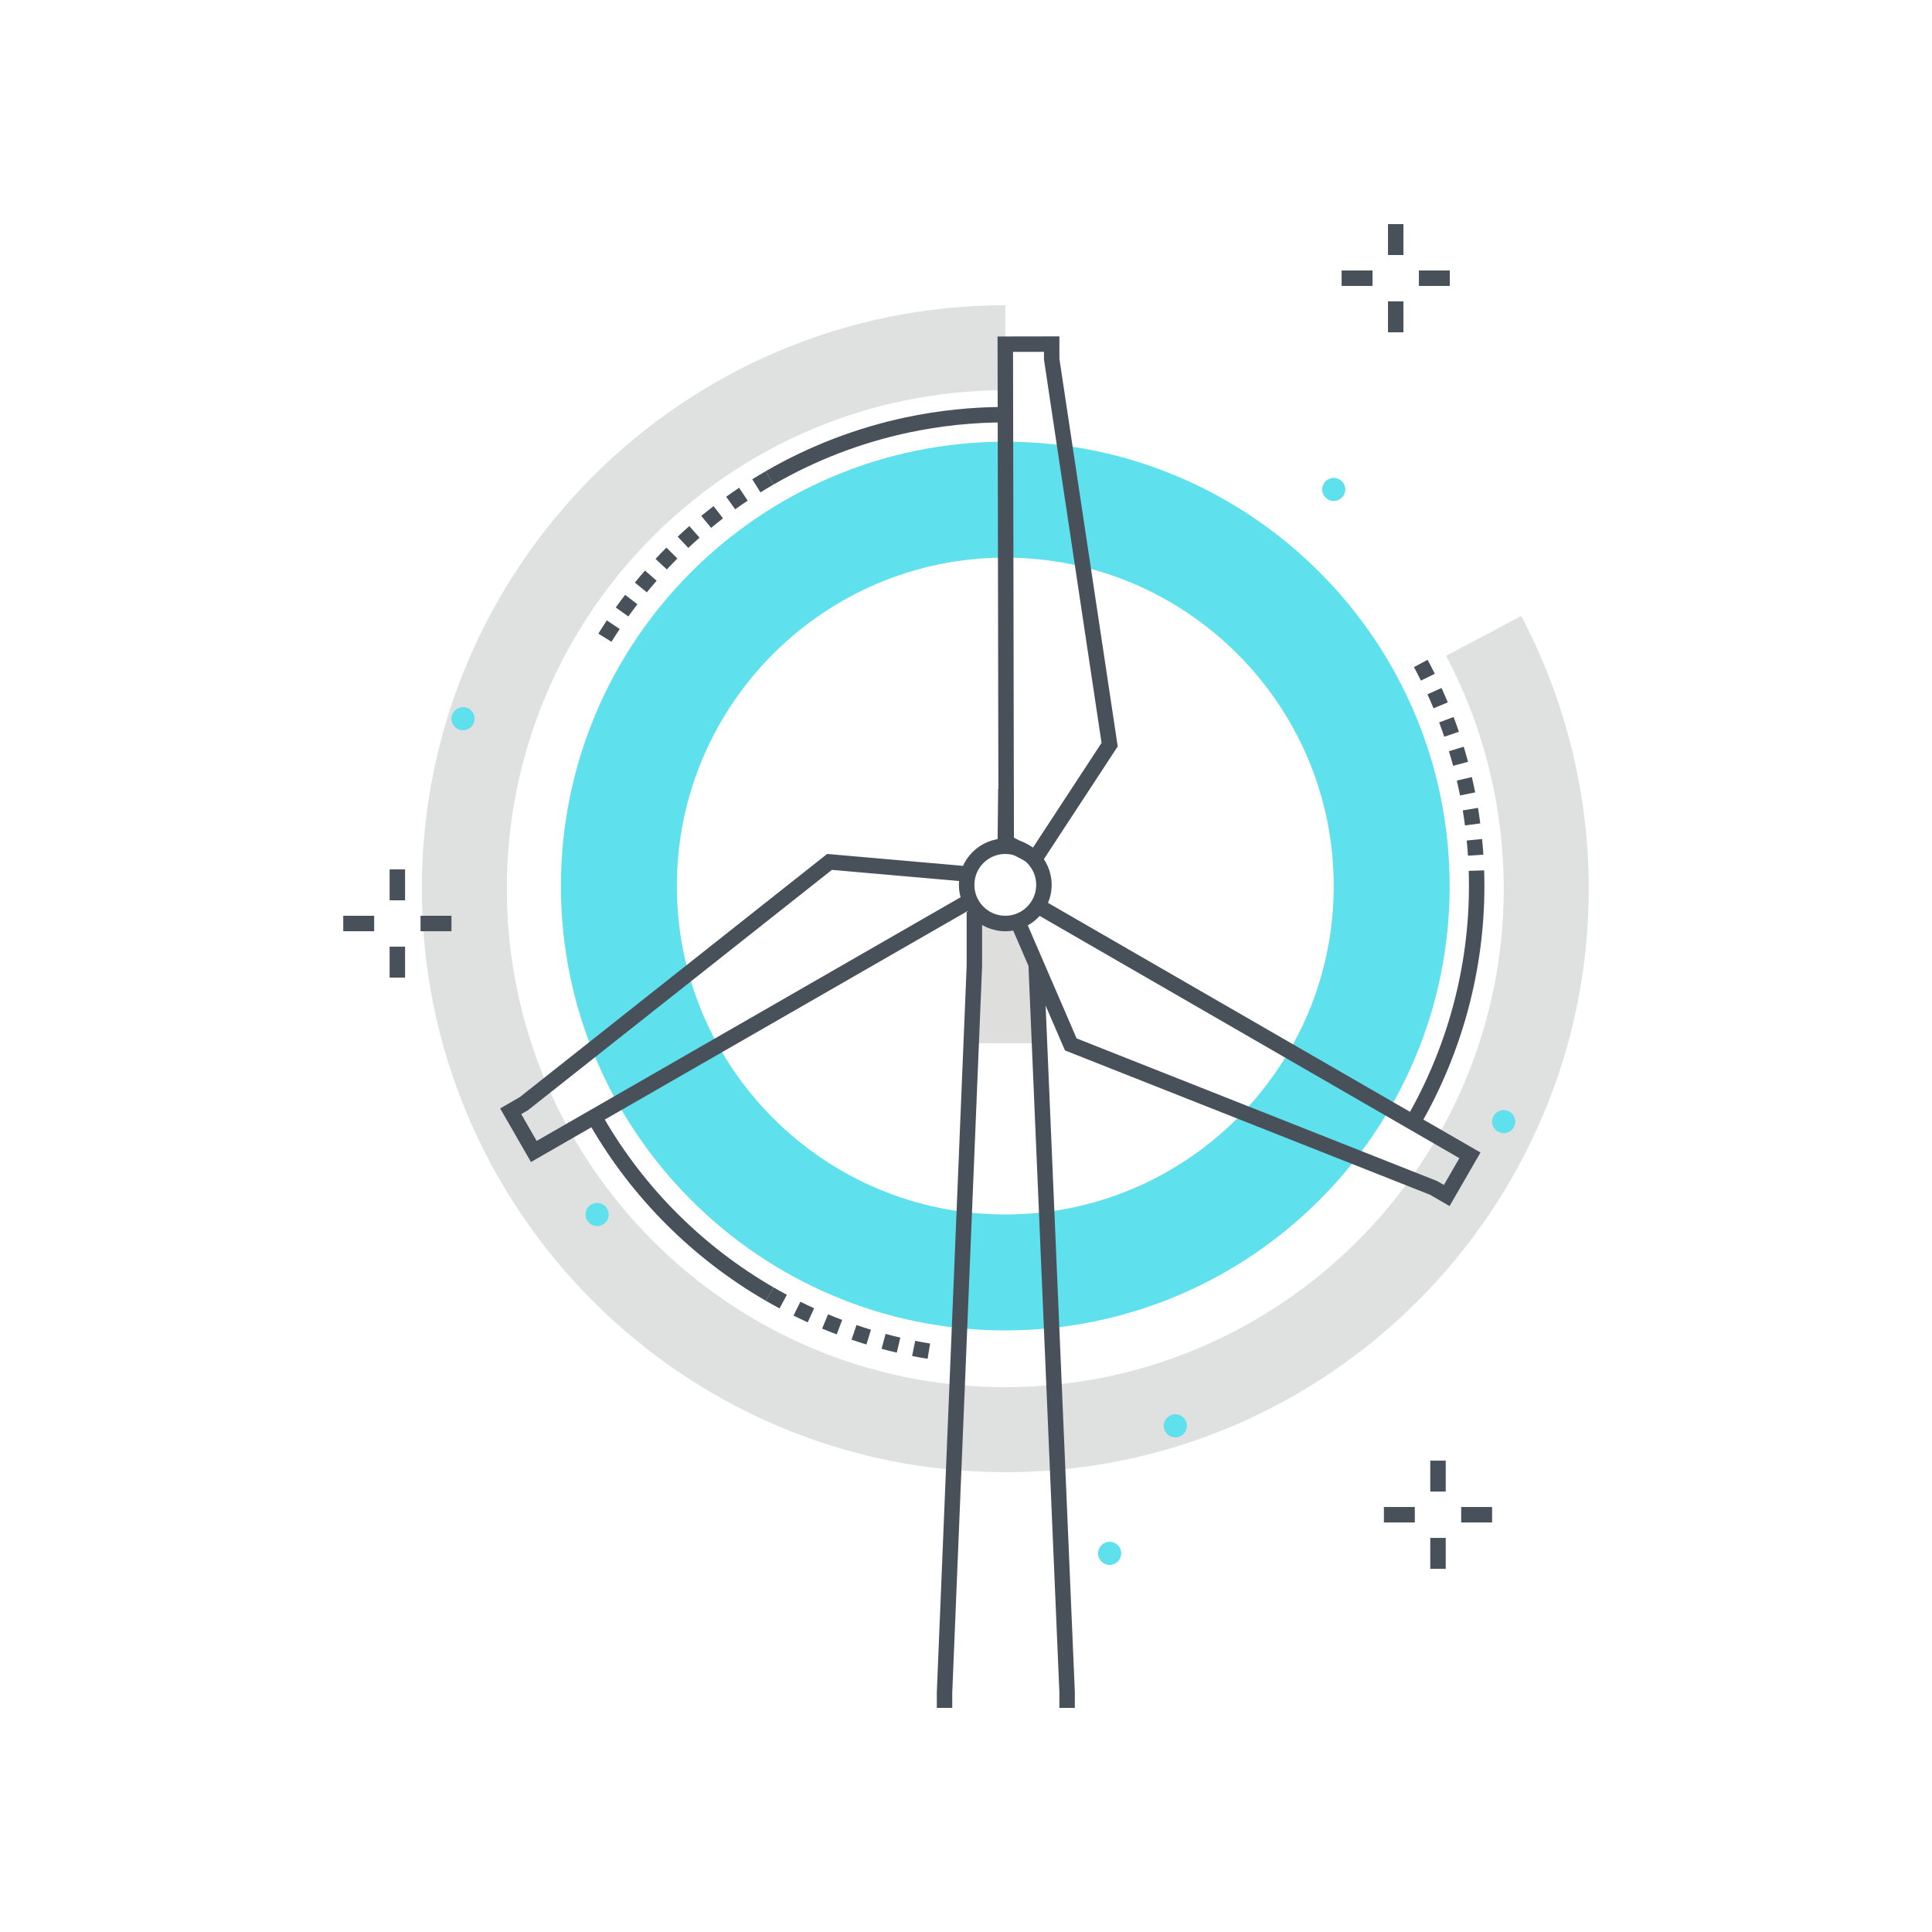 <svg xmlns="http://www.w3.org/2000/svg" width="250" height="250" viewBox="0 0 250 250">
  <g fill="none" fill-rule="evenodd">
    <path fill="#DFE0E0" d="M130.083,190.499 C88.452,190.499 54.583,156.63 54.583,114.999 C54.583,73.368 88.452,39.499 130.083,39.499 L130.083,50.499 C94.518,50.499 65.583,79.434 65.583,114.999 C65.583,150.564 94.518,179.499 130.083,179.499 C165.648,179.499 194.583,150.564 194.583,114.999 C194.583,104.496 192.004,94.074 187.125,84.86 L196.846,79.712 C202.562,90.507 205.583,102.709 205.583,114.999 C205.583,156.63 171.714,190.499 130.083,190.499"/>
    <path fill="#5FE0ED" d="M130.084,72.155 C106.649,72.155 87.584,91.221 87.584,114.655 C87.584,138.09 106.649,157.155 130.084,157.155 C153.519,157.155 172.584,138.09 172.584,114.655 C172.584,91.221 153.519,72.155 130.084,72.155 Z M130.084,172.155 C98.378,172.155 72.584,146.361 72.584,114.655 C72.584,82.949 98.378,57.155 130.084,57.155 C161.79,57.155 187.584,82.949 187.584,114.655 C187.584,146.361 161.79,172.155 130.084,172.155 Z"/>
    <path fill="#DEDEDD" d="M134.084,124.196 L132.178,119.026 C131.539,119.323 130.835,119.5 130.084,119.5 C128.687,119.5 127.427,118.924 126.52,118 L126.084,118 L126.084,125 L125.673,135 L134.51,135 L134.084,125 L134.084,124.196"/>
    <path fill="#48515A" d="M130.084,110.5 C127.878,110.5 126.084,112.294 126.084,114.5 C126.084,116.706 127.878,118.5 130.084,118.5 C132.29,118.5 134.084,116.706 134.084,114.5 C134.084,112.294 132.29,110.5 130.084,110.5 Z M130.084,120.5 C126.775,120.5 124.084,117.809 124.084,114.5 C124.084,111.191 126.775,108.5 130.084,108.5 C133.393,108.5 136.084,111.191 136.084,114.5 C136.084,117.809 133.393,120.5 130.084,120.5 Z"/>
    <polyline fill="#48515A" points="131.084 109.012 129.084 108.988 129.167 102.071 131.167 102.096 131.084 109.012"/>
    <polyline fill="#48515A" points="139.084 221 137.084 221 137.084 219 133.085 125.042 135.083 124.958 139.083 218.958 139.084 221"/>
    <polyline fill="#48515A" points="123.223 221 121.223 221 121.223 219 125.085 124.959 125.084 118 127.084 118 127.084 125 123.222 219.041 123.223 221"/>
    <path fill="#48515A" d="M131.202,108.395 L133.661,109.686 L142.54,96.129 L135.09,46.528 L135.088,45.529 L131.086,45.536 L131.202,108.395 Z M134.339,112.301 L129.204,109.605 L129.082,43.54 L137.082,43.526 L137.09,46.449 L144.632,96.586 L134.339,112.301 Z"/>
    <polyline fill="#48515A" points="68.707 150.365 64.719 143.429 67.253 141.971 107.026 110.502 125.011 112.078 124.837 114.07 107.644 112.564 68.314 143.667 67.449 144.166 69.443 147.635 125.479 115.424 126.475 117.159 68.707 150.365"/>
    <polyline fill="#48515A" points="187.572 156.062 185.037 154.599 137.808 135.925 130.882 119.896 132.718 119.104 139.315 134.371 185.974 152.83 186.84 153.331 188.84 149.866 133.584 117.973 134.584 116.24 191.572 149.134 187.572 156.062"/>
    <path fill="#48515A" d="M183.75 145.64L182.018 144.639C187.296 135.508 190.084 125.14 190.081 114.656L192.081 114.655C192.084 125.49 189.203 136.205 183.75 145.64M183.869 88.073C183.577 87.484 183.276 86.901 182.967 86.324L184.729 85.379C185.048 85.974 185.358 86.576 185.66 87.185L183.869 88.073zM185.498 91.653C185.245 91.045 184.982 90.444 184.712 89.847L186.534 89.022C186.813 89.637 187.083 90.258 187.344 90.885L185.498 91.653zM186.889 95.335C186.676 94.711 186.454 94.094 186.224 93.481L188.095 92.776C188.333 93.409 188.563 94.046 188.781 94.689L186.889 95.335zM188.032 99.098C187.861 98.462 187.681 97.832 187.49 97.206L189.404 96.624C189.601 97.27 189.787 97.922 189.964 98.579L188.032 99.098zM188.927 102.93L188.763 102.135C188.683 101.758 188.598 101.381 188.511 101.006L190.458 100.552C190.549 100.939 190.636 101.329 190.719 101.72L190.888 102.537 188.927 102.93zM189.568 106.81C189.482 106.162 189.387 105.513 189.28 104.863L191.253 104.539C191.363 105.21 191.463 105.879 191.551 106.548L189.568 106.81zM189.952 110.723C189.91 110.071 189.856 109.417 189.792 108.763L191.782 108.567C191.849 109.244 191.904 109.919 191.948 110.594L189.952 110.723zM192.081 114.655L190.081 114.655C190.081 114.001 190.07 113.345 190.05 112.688L192.048 112.624C192.07 113.302 192.081 113.979 192.081 114.655zM100.875 169.309C100.278 168.989 99.686 168.66 99.1 168.321L100.1 166.589C100.668 166.917 101.241 167.236 101.82 167.546L100.875 169.309zM104.518 171.109C103.901 170.829 103.289 170.539 102.682 170.238L103.568 168.445C104.156 168.736 104.749 169.017 105.346 169.289L104.518 171.109zM108.271 172.668C107.638 172.429 107.008 172.179 106.382 171.92L107.149 170.072C107.754 170.324 108.364 170.565 108.979 170.797L108.271 172.668zM112.119 173.979C111.472 173.781 110.826 173.573 110.186 173.355L110.83 171.461C111.451 171.673 112.075 171.874 112.703 172.065L112.119 173.979zM116.046 175.033C115.385 174.879 114.728 174.714 114.074 174.538L114.594 172.606C115.226 172.776 115.861 172.937 116.501 173.086L116.046 175.033zM120.03 175.829C119.361 175.718 118.693 175.597 118.03 175.464L118.423 173.503C119.064 173.631 119.709 173.749 120.356 173.855L120.03 175.829z"/>
    <path fill="#48515A" d="M99.1 168.321C89.673 162.872 81.822 155.033 76.398 145.652L78.129 144.651C83.379 153.729 90.977 161.315 100.1 166.589L99.1 168.321M98.401 63.713L97.345 62.015C97.919 61.658 98.5 61.309 99.087 60.969L100.089 62.7C99.52 63.029 98.958 63.367 98.401 63.713zM95.134 65.902L93.968 64.278C94.518 63.883 95.074 63.497 95.638 63.119L96.751 64.781C96.205 65.146 95.666 65.52 95.134 65.902zM92.017 68.302L90.745 66.757C91.269 66.327 91.799 65.904 92.337 65.491L93.556 67.076C93.035 67.477 92.522 67.885 92.017 68.302zM89.064 70.9L87.695 69.443C88.188 68.979 88.689 68.523 89.198 68.075L90.52 69.576C90.027 70.01 89.542 70.452 89.064 70.9zM86.286 73.687L84.825 72.321C85.287 71.827 85.758 71.339 86.235 70.859L87.653 72.27C87.189 72.735 86.734 73.207 86.286 73.687zM83.699 76.648L82.15 75.382C82.579 74.858 83.017 74.34 83.463 73.83L84.969 75.145C84.538 75.64 84.114 76.14 83.699 76.648zM81.308 79.772L79.681 78.609C80.074 78.058 80.478 77.513 80.89 76.975L82.478 78.19C82.079 78.711 81.689 79.238 81.308 79.772zM79.125 83.045L77.426 81.992C77.783 81.415 78.149 80.845 78.525 80.281L80.189 81.392C79.825 81.937 79.471 82.488 79.125 83.045z"/>
    <path fill="#48515A" d="M100.089,62.7 L99.087,60.969 C104.716,57.714 110.793,55.376 117.147,54.02 C121.379,53.117 125.731,52.659 130.084,52.658 L130.084,54.658 C125.871,54.659 121.659,55.103 117.565,55.976 C111.415,57.288 105.535,59.55 100.089,62.7"/>
    <polygon fill="#48515A" points="185.077 193.006 187.077 193.006 187.077 189.006 185.077 189.006"/>
    <polygon fill="#48515A" points="185.077 203.006 187.077 203.006 187.077 199.006 185.077 199.006"/>
    <polygon fill="#48515A" points="189.077 197.006 193.077 197.006 193.077 195.006 189.077 195.006"/>
    <polygon fill="#48515A" points="179.077 197.006 183.077 197.006 183.077 195.006 179.077 195.006"/>
    <polygon fill="#48515A" points="179.604 33 181.604 33 181.604 29 179.604 29"/>
    <polygon fill="#48515A" points="179.604 43 181.604 43 181.604 39 179.604 39"/>
    <polygon fill="#48515A" points="183.604 37 187.604 37 187.604 35 183.604 35"/>
    <polygon fill="#48515A" points="173.604 37 177.604 37 177.604 35 173.604 35"/>
    <polygon fill="#48515A" points="50.417 116.5 52.417 116.5 52.417 112.5 50.417 112.5"/>
    <polygon fill="#48515A" points="50.417 126.5 52.417 126.5 52.417 122.5 50.417 122.5"/>
    <polygon fill="#48515A" points="54.417 120.5 58.417 120.5 58.417 118.5 54.417 118.5"/>
    <polygon fill="#48515A" points="44.417 120.5 48.417 120.5 48.417 118.5 44.417 118.5"/>
    <path fill="#5FE0ED" d="M153.586 184.5C153.586 185.328 152.915 186 152.086 186 151.258 186 150.586 185.328 150.586 184.5 150.586 183.672 151.258 183 152.086 183 152.915 183 153.586 183.672 153.586 184.5M61.417 93C61.417 93.828 60.746 94.5 59.917 94.5 59.089 94.5 58.417 93.828 58.417 93 58.417 92.172 59.089 91.5 59.917 91.5 60.746 91.5 61.417 92.172 61.417 93M78.763 157.155C78.763 157.984 78.092 158.655 77.263 158.655 76.435 158.655 75.763 157.984 75.763 157.155 75.763 156.327 76.435 155.655 77.263 155.655 78.092 155.655 78.763 156.327 78.763 157.155M145.086 201.006C145.086 201.834 144.415 202.506 143.586 202.506 142.758 202.506 142.086 201.834 142.086 201.006 142.086 200.178 142.758 199.506 143.586 199.506 144.415 199.506 145.086 200.178 145.086 201.006M174.084 63.335C174.084 64.163 173.412 64.835 172.584 64.835 171.756 64.835 171.084 64.163 171.084 63.335 171.084 62.506 171.756 61.835 172.584 61.835 173.412 61.835 174.084 62.506 174.084 63.335M196.077 145.139C196.077 145.968 195.406 146.639 194.577 146.639 193.749 146.639 193.077 145.968 193.077 145.139 193.077 144.311 193.749 143.639 194.577 143.639 195.406 143.639 196.077 144.311 196.077 145.139"/>
  </g>
</svg>
